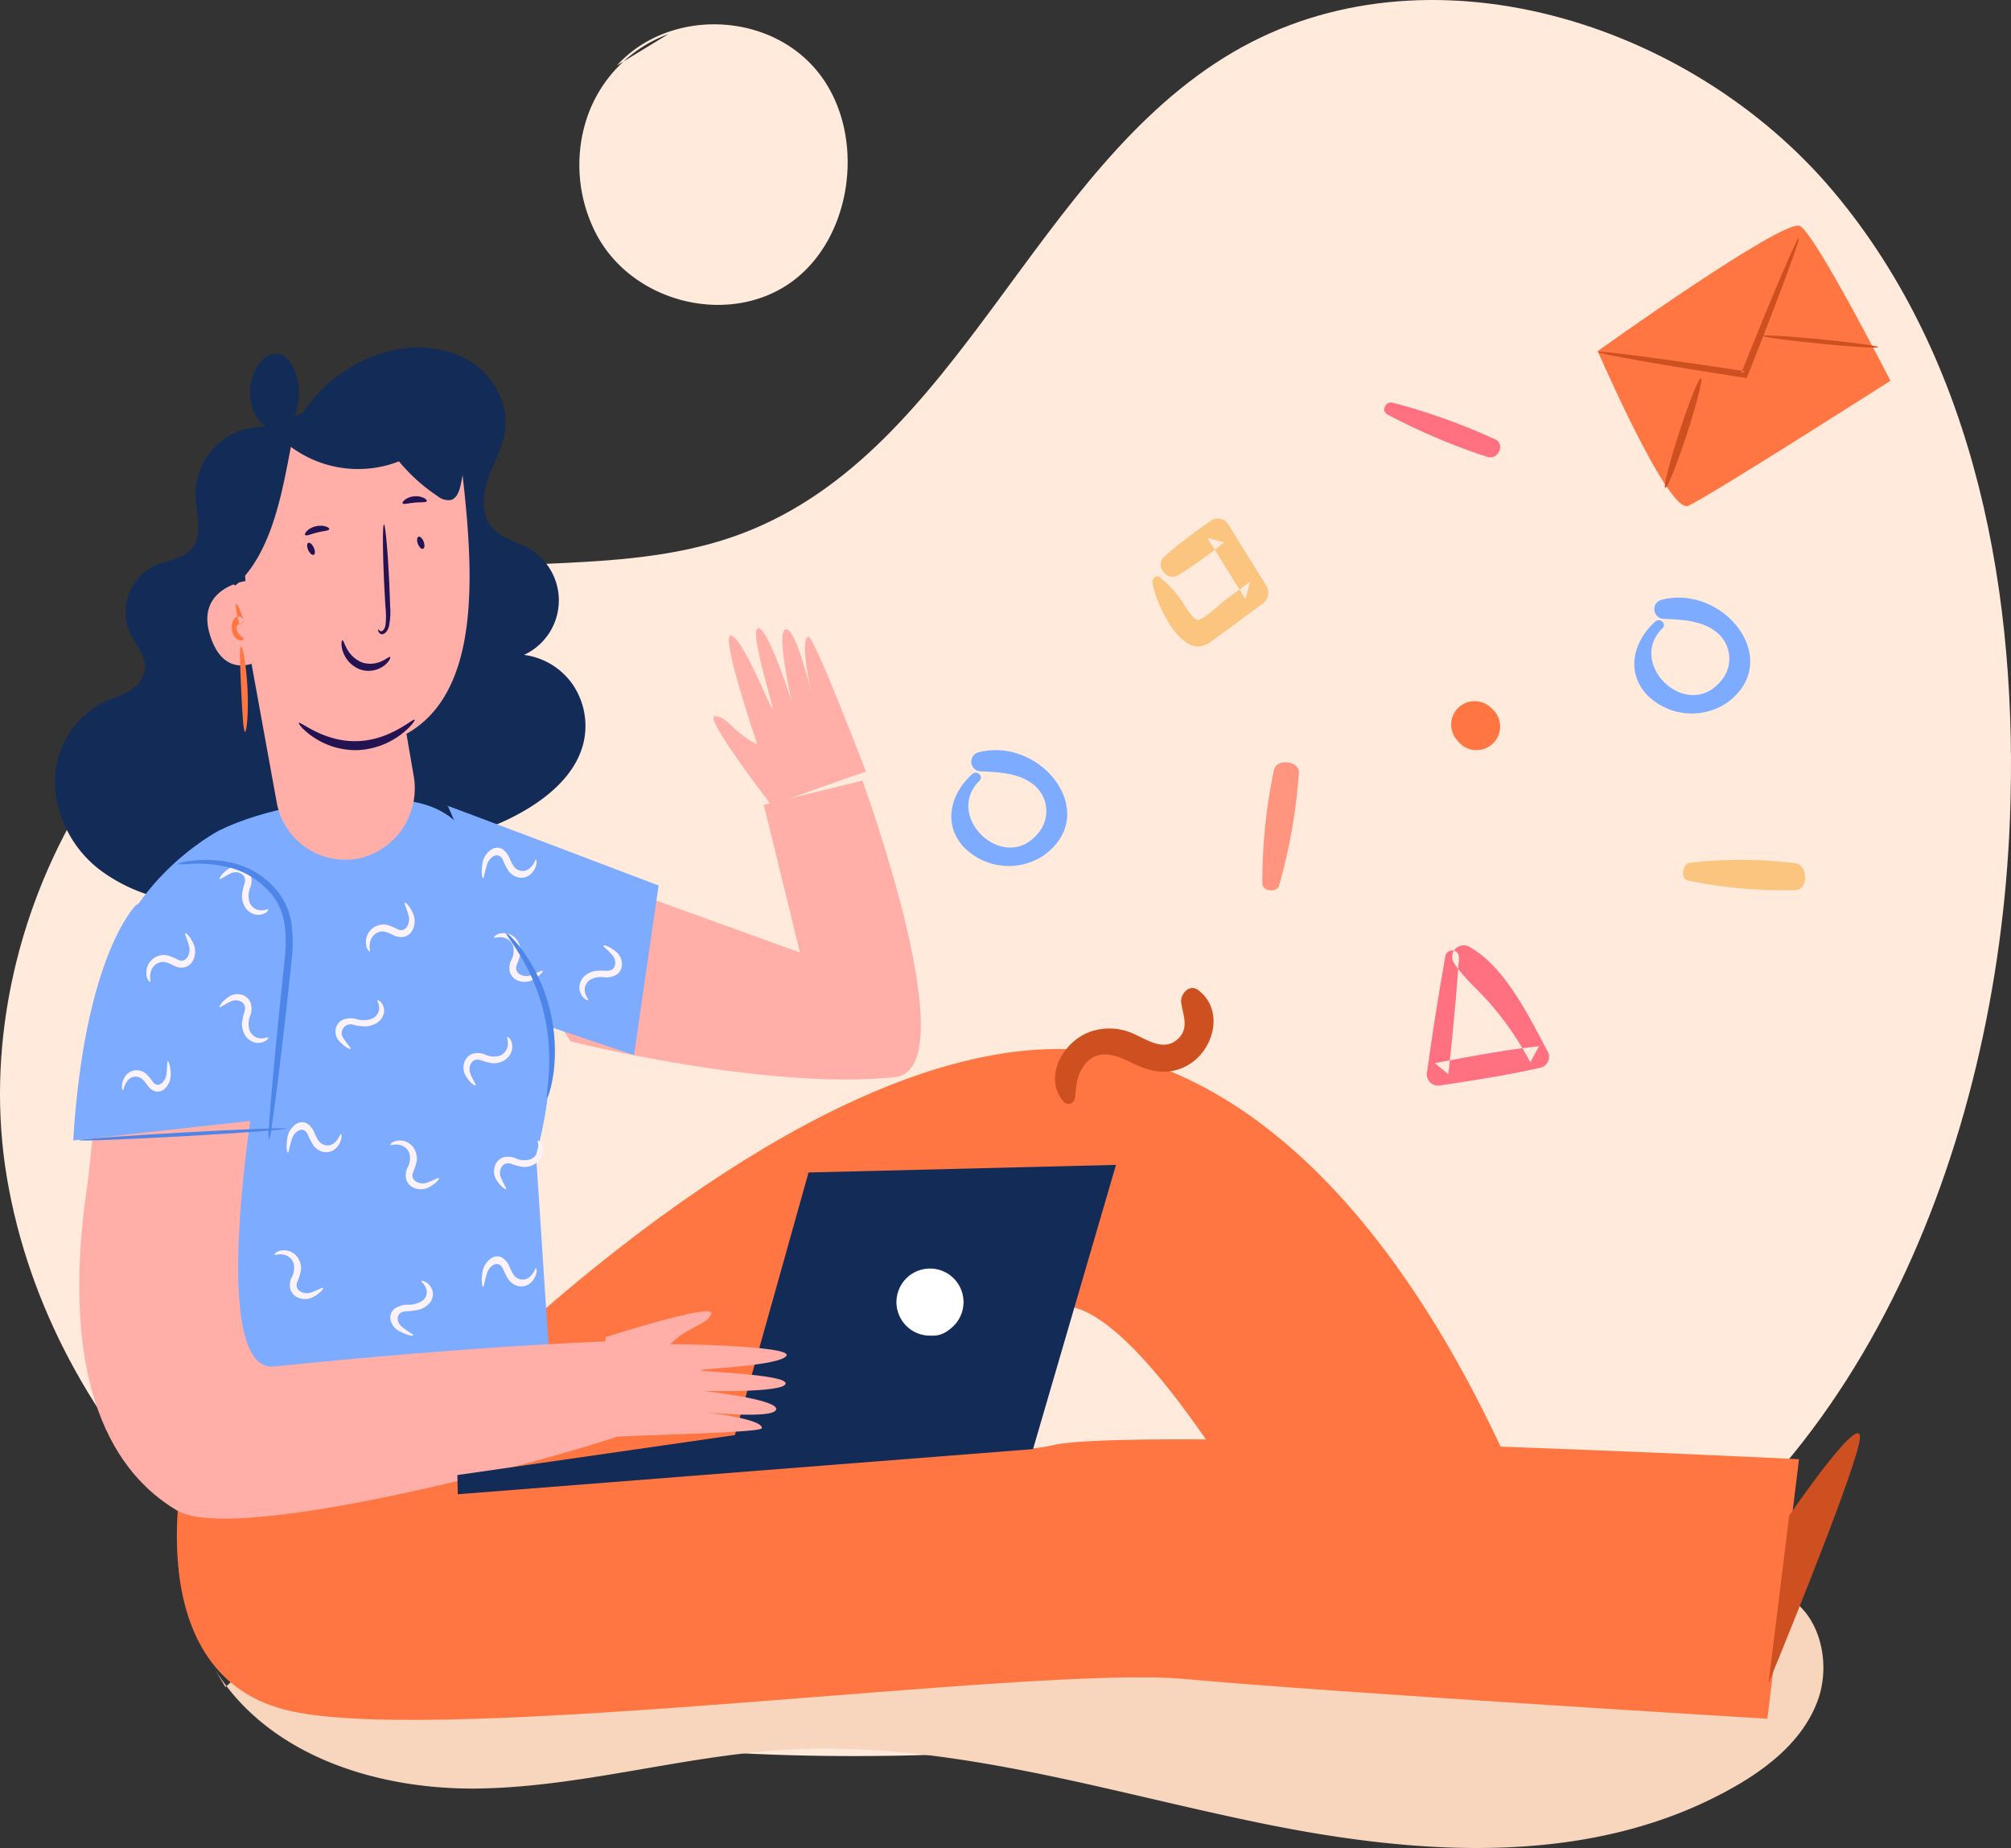 <svg xmlns="http://www.w3.org/2000/svg" width="329.768" height="302.989" viewBox="0 0 329.768 302.989">
  <rect x="0" y="0" width="329.768" height="302.989" fill="#333333" stroke="none"/>
  <g id="Page-1" transform="translate(0 -0.011)">
    <g id="_02" data-name="02" transform="translate(-42 -106)">
      <g id="Group-261" transform="translate(42 106)">
        <g id="Group-3">
          <path id="Fill-1" d="M83.778,282.571C43.383,268.987,8.345,235.228,1.17,193.315S20.5,104.156,62.144,95.07c19.691-4.3,40.946-.459,59.758-7.674,35.481-13.607,47.539-59.644,80.32-78.845C233.8-9.946,277.1,3.395,300.634,31.392s30.392,66.628,28.951,103.13c-2.119,53.628-24.967,111.464-73.738,134.14-41.1,19.108-127.99,24.524-172.069,13.909" fill="#ffeadb" fill-rule="evenodd"/>
        </g>
        <path id="Fill-4" d="M35,273.323c8.9,14.737,27.237,20.269,43.949,19.918s33.05-5.332,49.736-6.342c26.445-1.6,52.361,6.781,78.356,12.088s54.41,7.2,77.594-6.152c5.676-3.267,11.153-7.73,13.451-14.049s.221-14.7-5.76-17.314a19.32,19.32,0,0,0-7.41-1.123q-83.539-1.613-167.079-3.228c-28.349-.548-59.6-.045-80.868,19.494" fill="#f8d5bd" fill-rule="evenodd"/>
        <path id="Fill-133" d="M271.435,101.927c-3.517,3.155-4.856,8.066-1.5,11.856a10.343,10.343,0,0,0,13.218,1.481c9.528-6.866-.4-19.534-10.683-16.912a1.584,1.584,0,0,0,.452,3.119c3.005.159,6.223.268,8.625,2.235a5.566,5.566,0,0,1,.52,8.114c-5.6,6.433-15.336-3.04-9.452-8.791.744-.726-.4-1.8-1.18-1.1" fill="#7cabff" fill-rule="evenodd"/>
        <path id="Fill-135" d="M47.751,70.949a11.441,11.441,0,0,0-10.8.906,11.2,11.2,0,0,0-4.9,9.581c.12,2.92,1.3,6.243-.579,8.5-1.45,1.742-4.038,1.906-6.115,2.838a8.471,8.471,0,0,0-4.121,10.849c.971,2.115,2.9,4.062,2.531,6.356a5.145,5.145,0,0,1-2.746,3.41c-1.32.746-2.8,1.173-4.162,1.833A14.735,14.735,0,0,0,9,128.714a18.862,18.862,0,0,0,7.559,14.053,27,27,0,0,0,15.476,5.212c5.547.205,11.349-1.082,15.58-4.636,3.178-2.67,5.251-6.409,6.78-10.245a50.8,50.8,0,0,0,3.417-23.071c-.7-8.108-3.345-15.966-3.924-24.082a52.8,52.8,0,0,0-.767-8.134,10.328,10.328,0,0,0-4.34-6.7" fill="#132b57" fill-rule="evenodd"/>
        <path id="Fill-137" d="M47.925,70.755A24.28,24.28,0,0,1,64.212,57.517a17.254,17.254,0,0,1,12.8,1.673c3.78,2.321,6.391,6.848,5.816,11.326-.356,2.768-1.821,5.238-2.751,7.863s-1.235,5.828.494,7.986c1.55,1.938,4.209,2.416,6.327,3.668a9.843,9.843,0,0,1-.973,17.353,11.509,11.509,0,0,1,8.015,4.891,12.1,12.1,0,0,1,1.774,9.391c-1.048,4.584-4.682,8.091-8.59,10.569a37.2,37.2,0,0,1-18.1,5.731c-6.769.315-14.266-1.739-17.95-7.572-2.416-3.829-2.785-8.607-3.056-13.161-.818-13.744-1.379-27.5-1.939-41.261a24.422,24.422,0,0,1,.331-6.614" fill="#132b57" fill-rule="evenodd"/>
        <path id="Fill-139" d="M69,133.7l62.182,22.483-5.936-24.22L141.417,128s17.394,47.347,5.314,48.614c-21.149,2.22-53.148-5.858-53.148-5.858Z" fill="#ffafa7" fill-rule="evenodd"/>
        <path id="Fill-141" d="M65,237.911s74-81.086,123.953-63.384S260,274.818,260,274.818l-39.789-.648s-31.423-62.376-46.756-59.96S110.763,276,110.763,276Z" fill="#ff7643" fill-rule="evenodd"/>
        <path id="Fill-143" d="M87.9,189.376,91,236.587c-16.077,19.538-72.047-5.723-72.047-5.723L18.3,211.125,17,164.111c1.289-18.722,18.882-27.91,18.882-27.91,7.273-3.585,18.365-5.619,28.357-5.129,10.432.508,13.01,5.446,17.307,14.855,3.472,7.6,12.894,19.985,6.357,43.449" fill="#7cabff" fill-rule="evenodd"/>
        <path id="Fill-145" d="M30.338,239.114s-8.522,35.823,17.452,41.47,121.5-7.563,146.386-5.3,95.643,6.521,95.643,6.521L295,239.26s-110.118-5.452-122.563-2.255-142.1,2.109-142.1,2.109" fill="#ff7643" fill-rule="evenodd"/>
        <path id="Fill-147" d="M41.754,179s-7.838,46.2,3.215,45.058c36.357-3.739,58-4.243,58-4.243L109,232.328c.14,2.132-68.85,21.884-79.936,15.354-7.827-4.61-20.3-17.031-14.636-54.149l1.337-12.442Z" fill="#ffafa7" fill-rule="evenodd"/>
        <path id="Fill-149" d="M75.074,245,75,241.852l45.508-6.55,12.079-43.056L183,191l-13.6,46.6Z" fill="#132b57" fill-rule="evenodd"/>
        <path id="Fill-151" d="M157,214.9a4,4,0,1,1-4.1-3.9,4,4,0,0,1,4.1,3.9" fill="#fff" fill-rule="evenodd"/>
        <path id="Fill-153" d="M158,213.366A5.5,5.5,0,1,1,152.367,208,5.5,5.5,0,0,1,158,213.366" fill="#fff" fill-rule="evenodd"/>
        <path id="Fill-155" d="M22.3,148.413S13.881,156.478,12,187l32.57-3.6S50,131.42,22.3,148.413" fill="#7cabff" fill-rule="evenodd"/>
        <path id="Fill-157" d="M262,57.573s11.593,26.778,14.825,25.374S310,62.438,310,62.438s-12.272-23.974-14.825-25.374S262,57.573,262,57.573" fill="#ff7643" fill-rule="evenodd"/>
        <path id="Fill-159" d="M294.984,39c.145.051-.7,2.559-2.192,6.566s-3.619,9.522-6.034,15.587c-.061.149-.122.3-.176.438l-.163.407-.457-.07c-6.668-1.026-12.669-2.008-17-2.77s-6.988-1.3-6.962-1.445,2.726.137,7.088.708,10.386,1.435,17.056,2.454l-.618.34c.054-.139.113-.289.173-.438,2.418-6.065,4.667-11.536,6.347-15.477s2.793-6.354,2.938-6.3" fill="#ce5021" fill-rule="evenodd"/>
        <path id="Fill-161" d="M273.068,80c-.35-.065.682-4.159,2.3-9.141s3.219-8.949,3.561-8.857-.689,4.186-2.3,9.143-3.211,8.919-3.561,8.855" fill="#ce5021" fill-rule="evenodd"/>
        <path id="Fill-163" d="M308,56.934c-.05.2-4.344-.06-9.591-.577s-9.458-1.093-9.409-1.29,4.344.06,9.593.575,9.456,1.094,9.407,1.292" fill="#ce5021" fill-rule="evenodd"/>
        <path id="Fill-165" d="M39.526,85.408l.729,9.874s-8.167,1.133-5.837,8.791,7.913,4.306,7.913,4.306,1.4,19.624,20.951,13.4c15.561-4.951,14.609-25.668,12.634-43.33A11.551,11.551,0,0,0,62.279,68.221L50.523,70.577a13.967,13.967,0,0,0-11,14.832" fill="#ffafa7" fill-rule="evenodd"/>
        <path id="Fill-167" d="M40,102l5.343,29.382a11.437,11.437,0,0,0,13.882,9.293,11.789,11.789,0,0,0,8.6-13.525l-2.9-16.841Z" fill="#ffafa7" fill-rule="evenodd"/>
        <path id="Fill-169" d="M62.021,103.212c.056-.054.176.25.444.291s.661-.326.758-1.094a13.305,13.305,0,0,0-.021-2.921c-.069-1.245-.137-2.478-.208-3.767-.251-5.349-.267-9.7-.034-9.721s.624,4.3.875,9.65c.049,1.293.1,2.525.142,3.773a11.748,11.748,0,0,1-.183,3.211c-.194.978-.946,1.583-1.415,1.293-.449-.305-.39-.722-.359-.715" fill="#241352" fill-rule="evenodd"/>
        <path id="Fill-171" d="M67.993,118.03c.09.136-.7,1.264-2.343,2.48A12.676,12.676,0,0,1,58.577,123a12.424,12.424,0,0,1-7.15-2.1c-1.677-1.125-2.505-2.208-2.422-2.35.147-.41,4.035,3.151,9.547,2.975,5.512-.124,9.282-3.894,9.44-3.492" fill="#241352" fill-rule="evenodd"/>
        <path id="Fill-173" d="M63.976,107.737c.108.085-.139.76-.991,1.411a4.26,4.26,0,0,1-3.924.624,4.788,4.788,0,0,1-2.855-3c-.342-1.07-.184-1.777-.051-1.775.167-.016.3.608.754,1.414a4.873,4.873,0,0,0,2.487,2.219,4.377,4.377,0,0,0,3.21-.224c.8-.366,1.243-.789,1.369-.672" fill="#241352" fill-rule="evenodd"/>
        <path id="Fill-175" d="M39.974,104.739c0,.153-.36.423-1,.131a1.917,1.917,0,0,1-.885-1.313,3.01,3.01,0,0,1-.039-1.263A1.583,1.583,0,0,1,38.7,101.2c.418-.265,1-.109,1.274.607l-.717.58c-.469-1.845-.7-3.259-.521-3.38s.7,1.091,1.26,2.871l-.717.579a.2.2,0,0,0-.28-.03c-.157.073-.229.365-.175.751a1.557,1.557,0,0,0,.4.852c.388.4.756.514.746.708" fill="#ff7643" fill-rule="evenodd"/>
        <path id="Fill-177" d="M69.323,90c-.28.045-.652-.367-.832-.917S68.4,88.048,68.677,88s.652.367.83.917.1,1.032-.184,1.076" fill="#241352" fill-rule="evenodd"/>
        <path id="Fill-179" d="M51.4,91c-.278.054-.68-.349-.9-.9S50.326,89.059,50.6,89s.678.349.9.9.174,1.037-.1,1.091" fill="#241352" fill-rule="evenodd"/>
        <path id="Fill-181" d="M53.991,86.785c-.095.282-.979.272-1.957.526-.987.224-1.752.636-1.983.432-.239-.172.373-1.12,1.7-1.44s2.358.222,2.242.482" fill="#241352" fill-rule="evenodd"/>
        <path id="Fill-183" d="M69.989,82.173c-.111.272-.971.138-1.979.242-1.009.08-1.836.37-1.988.122-.164-.222.618-1.044,1.9-1.158s2.189.546,2.065.794" fill="#241352" fill-rule="evenodd"/>
        <path id="Fill-185" d="M39.209,95.474c5.425-5.453,7.019-14.537,8.491-22.2a18.519,18.519,0,0,0,17.727,2.381,28.778,28.778,0,0,0,6.314,5.686,2.761,2.761,0,0,0,2.232.639c.91-.282,1.316-1.359,1.532-2.315a16.926,16.926,0,0,0-.314-9.278,11.042,11.042,0,0,0-6.041-6.675c-3.033-1.211-6.446-.685-9.6.156a52.442,52.442,0,0,0-13.546,5.772c-4.152,2.506-8.138,5.825-9.9,10.439S34.354,93.668,38.6,96" fill="#132b57" fill-rule="evenodd"/>
        <path id="Fill-193" d="M40.185,120c-.292-.007-.454-3.137-.638-6.982s-.312-6.978-.022-7.018.882,3.064,1.062,6.959-.12,7.05-.4,7.041" fill="#ff7643" fill-rule="evenodd"/>
        <path id="Fill-195" d="M73.463,132.2C68.3,130.1,108,145.193,108,145.193L103.972,173l-15.1-5.072Z" fill="#7cabff" fill-rule="evenodd"/>
        <path id="Fill-197" d="M47.75,69.669a11.325,11.325,0,0,0,1.024-7.438C48.35,60.163,47.086,58.113,45.36,58a3.414,3.414,0,0,0-2.651,1.351,8.166,8.166,0,0,0-1.052,8.226c1.186,2.611,3.9,4,6.235,3.188" fill="#132b57" fill-rule="evenodd"/>
        <path id="Fill-199" d="M293.392,248.5s13.066-19.1,11.473-11.868S290,276,290,276Z" fill="#ce5021" fill-rule="evenodd"/>
        <path id="Fill-201" d="M99.351,219.229s17.893-5.735,17.278-3.848-3.658,1.955-6.7,5c0,0,20,.22,19.039,1.9s-13.981,2.107-14.06,2.393,14.241.645,13.92,2.2-13.629,1.178-13.629,1.178,12.334,1.341,12.081,3.019-11.624.47-11.624.47,9.518,1.111,9.269,2.631c-.15.927-27.865,1.136-27.923,1.817-.031.358,2.351-16.765,2.351-16.765" fill="#ffafa7" fill-rule="evenodd"/>
        <path id="Fill-203" d="M126.474,132s-11.238-14.577-9.235-14.569,3.049,2.751,6.94,4.629c0,0-6.209-18.228-4.289-17.846s6.509,12.083,6.81,12.07-3.958-13.122-2.362-13.282,5.5,12.033,5.5,12.033-2.678-11.592-.989-11.852,4.183,10.42,4.183,10.42-1.992-8.968-.455-9.188c.935-.133,9.419,22.113,9.419,22.113-.223,0-15.526,5.472-15.526,5.472" fill="#ffafa7" fill-rule="evenodd"/>
        <path id="Fill-205" d="M27.524,174c.1-.011.457.72.476,2.179a3.167,3.167,0,0,1-1.024,2.374,1.67,1.67,0,0,1-1.486.4,2.513,2.513,0,0,1-1.292-.968c-.618-.842-1.02-1.338-1.653-1.425a1.643,1.643,0,0,0-1.506.5c-.737.783-.714,1.689-.864,1.68-.1.071-.482-.971.347-2.246a2.308,2.308,0,0,1,2.126-1,2.369,2.369,0,0,1,1.329.589,8.182,8.182,0,0,1,.951,1.109c.995,1.58,2.3.038,2.368-1.1.157-1.2.065-2.08.229-2.094" fill="#fcf2fc" fill-rule="evenodd"/>
        <path id="Fill-207" d="M36.008,165.114c-.069-.1.317-.859,1.476-1.662a2.563,2.563,0,0,1,2.483-.227,2.161,2.161,0,0,1,1.169,1.315,3.345,3.345,0,0,1-.042,1.855,3.586,3.586,0,0,0-.2,2.471,2.059,2.059,0,0,0,1.257,1.278c1.045.336,1.759-.176,1.837-.013.115.062-.5,1.016-2,.849a2.713,2.713,0,0,1-2.013-1.648,3.4,3.4,0,0,1-.283-1.686,9.925,9.925,0,0,1,.346-1.578c.7-1.873-1.274-2.385-2.227-1.845-1.048.484-1.7,1.053-1.805.891" fill="#fcf2fc" fill-rule="evenodd"/>
        <path id="Fill-209" d="M36.008,144.115c-.069-.1.317-.859,1.473-1.662a2.56,2.56,0,0,1,2.485-.227,2.153,2.153,0,0,1,1.167,1.315,3.327,3.327,0,0,1-.04,1.855,3.566,3.566,0,0,0-.2,2.468,2.064,2.064,0,0,0,1.255,1.281c1.048.335,1.761-.176,1.839-.014.115.062-.5,1.016-2,.849a2.719,2.719,0,0,1-2.011-1.648,3.42,3.42,0,0,1-.285-1.686,9.877,9.877,0,0,1,.348-1.577c.7-1.873-1.274-2.385-2.227-1.848-1.05.487-1.7,1.056-1.805.894" fill="#fcf2fc" fill-rule="evenodd"/>
        <path id="Fill-211" d="M57.5,171.99c-.1.072-.923-.239-1.875-1.278a2.312,2.312,0,0,1-.486-2.348,2.094,2.094,0,0,1,1.249-1.212,3.78,3.78,0,0,1,1.931-.1,4.072,4.072,0,0,0,2.588.006,1.99,1.99,0,0,0,1.206-1.294c.244-1.023-.36-1.662-.2-1.749.056-.114,1.109.4,1.083,1.838a2.533,2.533,0,0,1-1.51,2.039,3.751,3.751,0,0,1-1.723.4,11.307,11.307,0,0,1-1.675-.211,1.448,1.448,0,0,0-1.7,2.258c.609.963,1.266,1.543,1.109,1.653" fill="#fcf2fc" fill-rule="evenodd"/>
        <path id="Fill-213" d="M71.994,193.183c.064.1-.391.8-1.655,1.49a2.873,2.873,0,0,1-2.612.022,2.171,2.171,0,0,1-1.13-1.362,2.977,2.977,0,0,1,.176-1.783,3.241,3.241,0,0,0,.382-2.368,2.1,2.1,0,0,0-1.225-1.336c-1.068-.4-1.849.034-1.919-.128-.117-.071.6-.943,2.146-.663a2.816,2.816,0,0,1,1.985,1.748,3.078,3.078,0,0,1,.18,1.649,8.9,8.9,0,0,1-.475,1.494c-.864,1.75,1.165,2.4,2.2,1.956,1.128-.385,1.851-.883,1.948-.719" fill="#fcf2fc" fill-rule="evenodd"/>
        <path id="Fill-215" d="M88.994,159.184c.064.1-.391.8-1.655,1.49a2.882,2.882,0,0,1-2.612.022,2.177,2.177,0,0,1-1.13-1.36,2.984,2.984,0,0,1,.176-1.786,3.238,3.238,0,0,0,.382-2.368,2.107,2.107,0,0,0-1.225-1.336c-1.068-.4-1.849.032-1.919-.127-.117-.072.6-.944,2.146-.664a2.816,2.816,0,0,1,1.985,1.748,3.058,3.058,0,0,1,.18,1.649,8.945,8.945,0,0,1-.475,1.5c-.864,1.752,1.165,2.4,2.2,1.956,1.128-.386,1.851-.883,1.948-.719" fill="#fcf2fc" fill-rule="evenodd"/>
        <path id="Fill-217" d="M98.953,155.021c.077-.091.929.1,2.06,1.021a2.673,2.673,0,0,1,.962,2.354,2.019,2.019,0,0,1-.931,1.453,3.334,3.334,0,0,1-1.819.411,3.613,3.613,0,0,0-2.465.408,1.95,1.95,0,0,0-.873,1.533c-.012,1.1.7,1.661.566,1.775-.028.129-1.142-.238-1.425-1.727a2.56,2.56,0,0,1,1-2.352,3.3,3.3,0,0,1,1.557-.688,10.435,10.435,0,0,1,1.641-.048c2.031.223,1.942-1.816,1.132-2.608-.786-.9-1.535-1.393-1.409-1.532" fill="#fcf2fc" fill-rule="evenodd"/>
        <path id="Fill-219" d="M52.994,211.184c.064.1-.391.8-1.655,1.49a2.882,2.882,0,0,1-2.611.022,2.181,2.181,0,0,1-1.13-1.362,3,3,0,0,1,.174-1.784,3.232,3.232,0,0,0,.385-2.368,2.107,2.107,0,0,0-1.224-1.336c-1.071-.4-1.851.034-1.919-.127-.116-.072.6-.944,2.146-.664a2.816,2.816,0,0,1,1.985,1.748,3.1,3.1,0,0,1,.18,1.649,8.819,8.819,0,0,1-.475,1.492c-.864,1.753,1.165,2.4,2.2,1.959,1.13-.386,1.853-.883,1.95-.719" fill="#fcf2fc" fill-rule="evenodd"/>
        <path id="Fill-221" d="M77.985,177.993c-.1.068-.836-.349-1.589-1.549a2.686,2.686,0,0,1-.139-2.538,2.18,2.18,0,0,1,1.336-1.151,3.176,3.176,0,0,1,1.826.1,3.424,3.424,0,0,0,2.427.276,2.092,2.092,0,0,0,1.306-1.243c.365-1.056-.117-1.8.046-1.871.068-.116.986.541.769,2.057a2.762,2.762,0,0,1-1.692,2,3.241,3.241,0,0,1-1.671.242,9.422,9.422,0,0,1-1.541-.4c-1.822-.77-2.395,1.228-1.895,2.214.441,1.082.979,1.764.817,1.865" fill="#fcf2fc" fill-rule="evenodd"/>
        <path id="Fill-223" d="M82.984,194.993c-.1.067-.836-.348-1.589-1.55a2.685,2.685,0,0,1-.137-2.537,2.165,2.165,0,0,1,1.336-1.151,3.151,3.151,0,0,1,1.824.1,3.419,3.419,0,0,0,2.427.276,2.1,2.1,0,0,0,1.306-1.242c.365-1.059-.114-1.8.046-1.872.068-.116.986.539.772,2.055a2.771,2.771,0,0,1-1.694,2.005,3.248,3.248,0,0,1-1.671.239,9.488,9.488,0,0,1-1.541-.4c-1.822-.77-2.395,1.228-1.895,2.214.441,1.082.982,1.765.817,1.865" fill="#fcf2fc" fill-rule="evenodd"/>
        <path id="Fill-225" d="M47.191,189c-.112-.017-.334-.909-.058-2.495a3.258,3.258,0,0,1,1.561-2.283,1.707,1.707,0,0,1,1.65-.015,3.057,3.057,0,0,1,1.167,1.419c.48,1.083.8,1.737,1.453,2.012a1.679,1.679,0,0,0,1.69-.116c.936-.641,1.1-1.628,1.254-1.576.12-.049.309,1.191-.824,2.336a2.308,2.308,0,0,1-2.445.482,2.781,2.781,0,0,1-1.283-1.014,10.074,10.074,0,0,1-.778-1.473c-.724-1.991-2.412-.691-2.72.519-.409,1.255-.492,2.239-.666,2.2" fill="#fcf2fc" fill-rule="evenodd"/>
        <path id="Fill-227" d="M79.192,211c-.112-.017-.336-.909-.058-2.495a3.252,3.252,0,0,1,1.561-2.283,1.707,1.707,0,0,1,1.65-.015,3.069,3.069,0,0,1,1.167,1.419c.48,1.083.8,1.737,1.453,2.012a1.68,1.68,0,0,0,1.69-.116c.936-.641,1.1-1.628,1.252-1.576.12-.049.311,1.191-.824,2.336a2.306,2.306,0,0,1-2.444.482,2.781,2.781,0,0,1-1.283-1.014,10.066,10.066,0,0,1-.779-1.473c-.725-1.991-2.415-.691-2.72.522-.409,1.252-.492,2.236-.666,2.2" fill="#fcf2fc" fill-rule="evenodd"/>
        <path id="Fill-229" d="M79.192,144c-.112-.017-.336-.912-.058-2.495a3.246,3.246,0,0,1,1.561-2.283,1.707,1.707,0,0,1,1.65-.015,3.067,3.067,0,0,1,1.167,1.416c.48,1.086.8,1.74,1.453,2.016a1.69,1.69,0,0,0,1.69-.117c.936-.641,1.1-1.628,1.252-1.576.12-.052.311,1.188-.824,2.334a2.306,2.306,0,0,1-2.444.484,2.807,2.807,0,0,1-1.283-1.014,10.272,10.272,0,0,1-.779-1.473c-.725-1.993-2.415-.693-2.72.519-.409,1.255-.492,2.237-.666,2.2" fill="#fcf2fc" fill-rule="evenodd"/>
        <path id="Fill-231" d="M67.761,218.968c-.071.1-1.016.007-2.372-.763A2.644,2.644,0,0,1,64,216.035a1.834,1.834,0,0,1,.785-1.508,3.828,3.828,0,0,1,1.894-.6,4.156,4.156,0,0,0,2.592-.665,1.757,1.757,0,0,0,.709-1.576c-.152-1.063-1-1.532-.876-1.657.01-.126,1.265.1,1.793,1.515a2.273,2.273,0,0,1-.726,2.385,3.545,3.545,0,0,1-1.572.836,12.076,12.076,0,0,1-1.757.226c-2.222.008-1.818,1.972-.828,2.647.98.784,1.861,1.179,1.747,1.329" fill="#fcf2fc" fill-rule="evenodd"/>
        <path id="Fill-233" d="M30.39,153.005c.1-.062.762.453,1.361,1.8a3.165,3.165,0,0,1-.123,2.715,2.14,2.14,0,0,1-1.388,1.1,2.768,2.768,0,0,1-1.733-.281c-.976-.487-1.594-.757-2.287-.533a2.108,2.108,0,0,0-1.37,1.2c-.455,1.089-.07,1.924-.232,1.988-.074.116-.886-.675-.528-2.267a2.87,2.87,0,0,1,1.814-1.964,2.818,2.818,0,0,1,1.618-.092,8.2,8.2,0,0,1,1.431.577c1.661,1,2.408-1.075,2.029-2.173-.313-1.2-.759-1.974-.593-2.065" fill="#fcf2fc" fill-rule="evenodd"/>
        <path id="Fill-235" d="M66.39,148.005c.1-.062.762.453,1.361,1.8a3.165,3.165,0,0,1-.123,2.715,2.14,2.14,0,0,1-1.388,1.1,2.775,2.775,0,0,1-1.733-.281c-.976-.487-1.593-.757-2.287-.533a2.108,2.108,0,0,0-1.37,1.2c-.455,1.089-.07,1.924-.232,1.988-.074.116-.886-.673-.528-2.267a2.864,2.864,0,0,1,1.815-1.962,2.8,2.8,0,0,1,1.618-.094,8.2,8.2,0,0,1,1.431.577c1.661.994,2.408-1.075,2.029-2.173-.313-1.2-.759-1.974-.593-2.065" fill="#fcf2fc" fill-rule="evenodd"/>
        <path id="Fill-237" d="M44.088,187a9.1,9.1,0,0,1,.024-2.338c.091-1.5.26-3.662.493-6.332.464-5.337,1.2-12.71,2.056-20.828a24.23,24.23,0,0,0,.024-5.807,10.28,10.28,0,0,0-1.956-4.815,13.14,13.14,0,0,0-7.39-4.7,21.9,21.9,0,0,0-6.065-.54A12.314,12.314,0,0,1,29,141.69a6.527,6.527,0,0,1,2.238-.513,19.038,19.038,0,0,1,6.282.184,13.608,13.608,0,0,1,8.049,4.851,11.259,11.259,0,0,1,2.237,5.306,24.591,24.591,0,0,1,0,6.1c-.861,8.143-1.72,15.485-2.393,20.8-.337,2.658-.63,4.808-.859,6.288A9,9,0,0,1,44.088,187" fill="#4d85e9" fill-rule="evenodd"/>
        <path id="Fill-239" d="M47,185.048c.033.168-7.55.731-16.939,1.256s-17.028.817-17.061.648,7.55-.731,16.941-1.256,17.025-.817,17.059-.648" fill="#4d85e9" fill-rule="evenodd"/>
        <path id="Fill-241" d="M89.7,180c-.358-.034,1.373-6.5-.6-14.211-1.853-7.74-6.388-12.579-6.086-12.783.084-.088,1.33.97,2.875,3.115a28.018,28.018,0,0,1,4.269,9.4,28.39,28.39,0,0,1,.622,10.34c-.36,2.641-.961,4.181-1.076,4.144" fill="#4d85e9" fill-rule="evenodd"/>
        <path id="Fill-243" d="M176.233,180.243c.276-1.812.223-3.535,1.252-5.132,2.049-3.184,4.968-2.392,7.795-.992,2.87,1.421,5.57,2.274,8.691.946,4.916-2.1,7.093-9.258,2.518-12.719-1.484-1.122-3.011.726-2.79,2.111.311,1.952,1.276,4.106-.423,5.783-2.271,2.244-4.937.365-7.207-.645a9.512,9.512,0,0,0-7.554-.327c-4.341,1.723-7.5,7.516-4.048,11.433a1.069,1.069,0,0,0,1.766-.458" fill="#ce5021" fill-rule="evenodd"/>
        <path id="Fill-245" d="M189.009,95.558c.449,3.038,3.462,9.45,6.639,10.334,1.685.47,2.937-.692,4.246-1.636,2.384-1.719,4.739-3.477,7.1-5.236a2.2,2.2,0,0,0,.723-2.877q-3.132-5.043-6.261-10.083a1.981,1.981,0,0,0-2.75-.754,84.423,84.423,0,0,0-7.778,5.95c-1.627,1.529.451,4.133,2.277,3.089a80.214,80.214,0,0,0,7.531-5.406l-2.752-.754,6.259,10.081q.363-1.438.722-2.879c-1.415,1.055-2.835,2.1-4.246,3.163-.708.531-3.6,3.3-4.372,3.115-.912-.214-2.384-2.965-2.96-3.683a16.649,16.649,0,0,0-3.234-3.344c-.622-.446-1.234.288-1.142.92" fill="#fbc580" fill-rule="evenodd"/>
        <path id="Fill-247" d="M159.435,126.927c-3.517,3.155-4.856,8.066-1.5,11.854a10.34,10.34,0,0,0,13.218,1.483c9.528-6.866-.4-19.534-10.683-16.912a1.584,1.584,0,0,0,.452,3.119c3.005.159,6.223.268,8.623,2.233a5.569,5.569,0,0,1,.522,8.116c-5.6,6.434-15.338-3.04-9.452-8.791.742-.726-.4-1.8-1.18-1.1" fill="#7cabff" fill-rule="evenodd"/>
        <path id="Fill-249" d="M237.03,156.7c-1.133,6.295-2.1,12.6-3,18.939a1.87,1.87,0,0,0,2.178,2.331c5.563-.866,11.11-1.664,16.6-2.962a1.818,1.818,0,0,0,.983-2.587c-3.111-5.859-7.073-14.021-12.927-17.217a1.888,1.888,0,0,0-2.473,2.646c1.741,2.682,4.319,4.693,6.347,7.149a50.335,50.335,0,0,1,6.211,9.2q.709-1.326,1.42-2.649c-5.749.607-11.409,1.714-17.1,2.767q1.124.913,2.242,1.828c.685-6.371,1.3-12.73,1.743-19.123a1.128,1.128,0,0,0-2.222-.322" fill="#ff7081" fill-rule="evenodd"/>
        <path id="Fill-251" d="M209.753,145.175A90.785,90.785,0,0,0,213,126.686c.1-1.906-3.66-2.381-4.092-.458A89.675,89.675,0,0,0,207,144.868c-.01,1.278,2.4,1.6,2.753.307" fill="#ff957e" fill-rule="evenodd"/>
        <path id="Fill-253" d="M276.792,144.378a76.4,76.4,0,0,0,17.637,1.562c2.134-.1,2.054-4.109,0-4.4a74.545,74.545,0,0,0-17.346-.072c-1.141.111-1.594,2.661-.291,2.907" fill="#fbc580" fill-rule="evenodd"/>
        <path id="Fill-255" d="M227.542,67.978a102.549,102.549,0,0,0,16.378,6.949c1.759.541,2.953-2.073,1.271-2.877A103.353,103.353,0,0,0,228.4,66.042c-1.2-.329-1.975,1.359-.855,1.936" fill="#ff7081" fill-rule="evenodd"/>
        <path id="Fill-257" d="M244.883,116.4c-.115-.1-.23-.2-.345-.3a3.847,3.847,0,1,0-5.447,5.434l.3.343a3.875,3.875,0,0,0,5.487-5.473" fill="#ff7643" fill-rule="evenodd"/>
        <path id="Fill-259" d="M109.617,5.593A22.163,22.163,0,0,0,96.293,19.206a24.517,24.517,0,0,0,1.664,19.515c6.188,11.23,22.08,14.846,32.12,7.31S142.055,21.492,134,11.663s-24.311-10.28-32.851-.913" fill="#ffeadb" fill-rule="evenodd"/>
      </g>
    </g>
  </g>
</svg>
